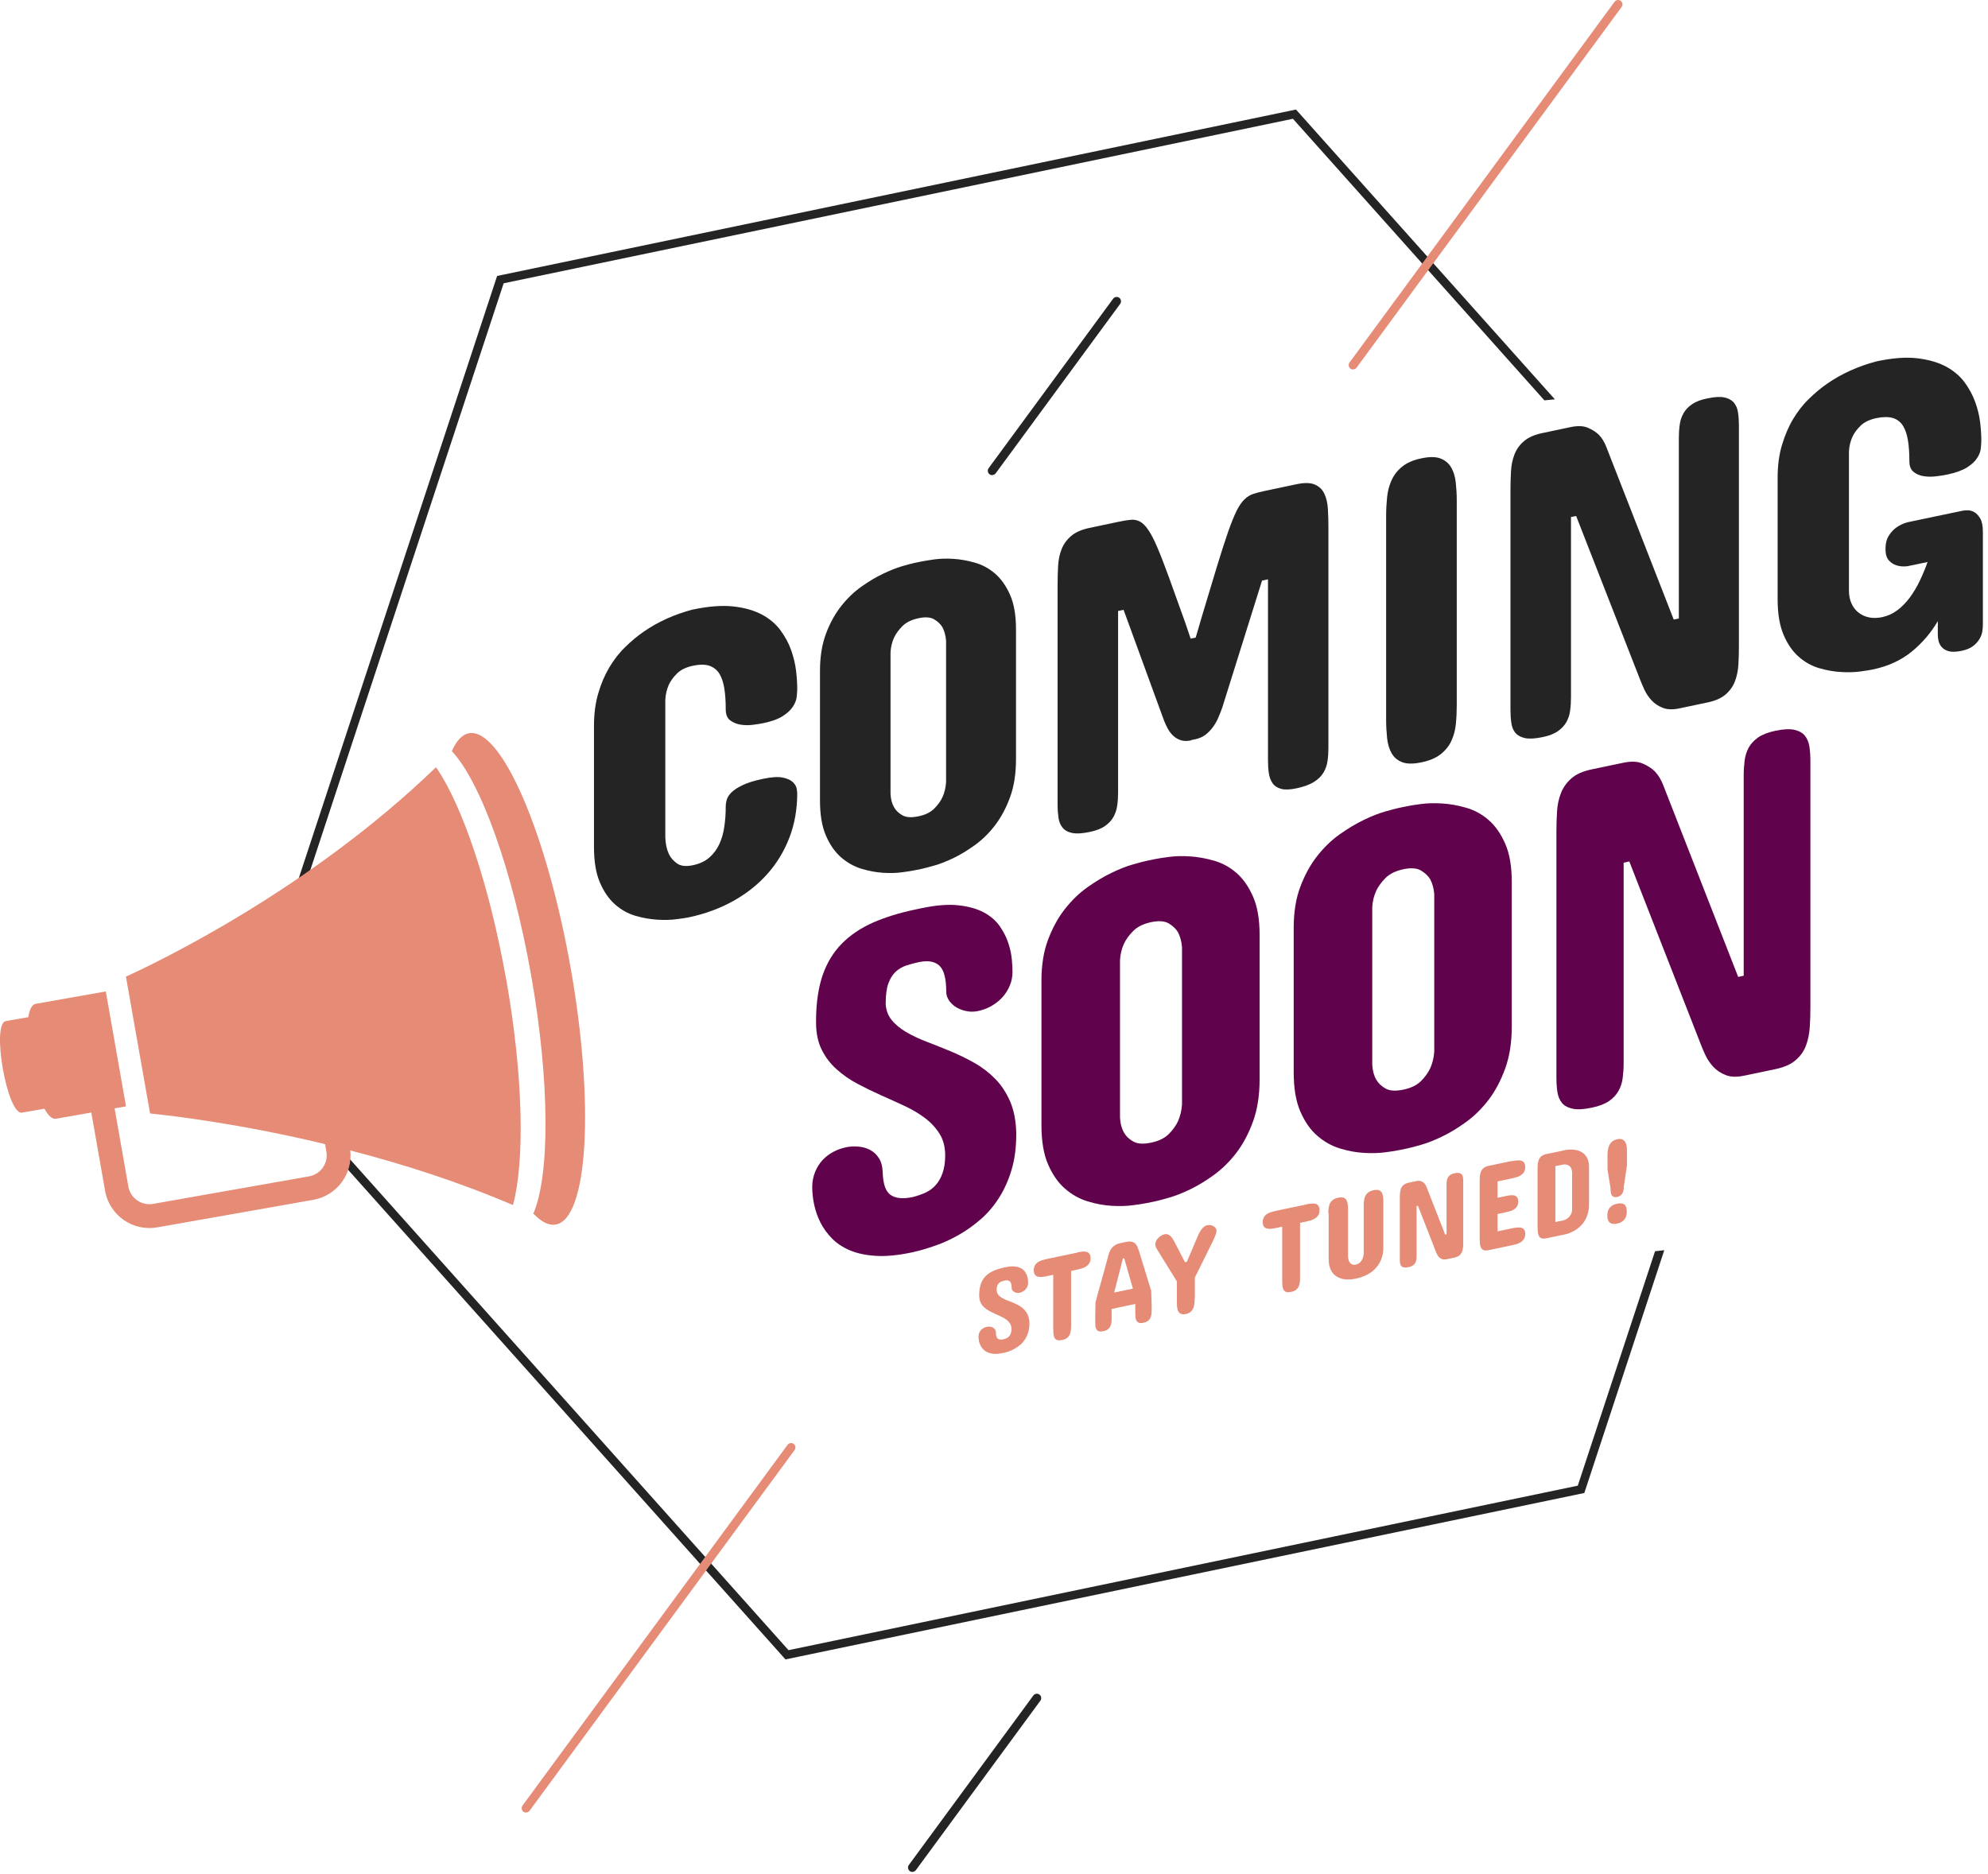 <svg width="228" height="215" viewBox="0 0 228 215" fill="none" xmlns="http://www.w3.org/2000/svg">
<path d="M79.493 69.914C81.283 69.534 82.823 69.424 84.113 69.564C85.403 69.704 86.493 70.024 87.383 70.494C88.273 70.974 88.983 71.574 89.513 72.304C90.053 73.034 90.463 73.794 90.743 74.594C91.023 75.394 91.213 76.194 91.303 76.964C91.393 77.744 91.433 78.424 91.433 79.004C91.433 79.254 91.413 79.564 91.373 79.924C91.333 80.294 91.193 80.664 90.943 81.044C90.703 81.424 90.313 81.794 89.783 82.134C89.253 82.474 88.503 82.754 87.523 82.954C87.193 83.024 86.793 83.084 86.303 83.144C85.813 83.204 85.343 83.194 84.893 83.114C84.443 83.034 84.043 82.864 83.723 82.614C83.393 82.354 83.233 81.944 83.233 81.354C83.233 80.454 83.183 79.664 83.073 78.974C82.963 78.284 82.773 77.714 82.503 77.274C82.223 76.834 81.843 76.534 81.353 76.364C80.863 76.204 80.243 76.204 79.473 76.364C78.673 76.534 78.063 76.834 77.633 77.264C77.203 77.694 76.893 78.134 76.693 78.574C76.463 79.104 76.333 79.674 76.303 80.274V96.074C76.333 96.794 76.463 97.414 76.693 97.914C76.883 98.354 77.203 98.724 77.633 99.034C78.063 99.344 78.673 99.414 79.473 99.244C80.233 99.084 80.863 98.794 81.353 98.364C81.843 97.934 82.223 97.424 82.503 96.814C82.783 96.204 82.973 95.534 83.073 94.804C83.183 94.064 83.233 93.314 83.233 92.524C83.233 92.274 83.273 92.004 83.353 91.724C83.433 91.444 83.623 91.154 83.913 90.874C84.203 90.584 84.633 90.314 85.203 90.044C85.773 89.774 86.543 89.534 87.523 89.334C88.503 89.124 89.253 89.084 89.783 89.194C90.313 89.304 90.693 89.484 90.943 89.724C91.183 89.964 91.333 90.214 91.373 90.484C91.413 90.754 91.433 90.924 91.433 91.004C91.433 92.834 91.133 94.524 90.533 96.084C89.933 97.644 89.083 99.044 87.983 100.274C86.883 101.504 85.573 102.534 84.053 103.374C82.533 104.214 80.863 104.824 79.043 105.214C78.753 105.274 78.273 105.354 77.613 105.434C76.953 105.524 76.223 105.544 75.403 105.494C74.593 105.444 73.753 105.304 72.893 105.054C72.033 104.804 71.243 104.364 70.543 103.744C69.833 103.124 69.253 102.284 68.803 101.224C68.343 100.164 68.123 98.804 68.123 97.144V83.244C68.123 81.884 68.283 80.644 68.613 79.534C68.933 78.424 69.363 77.424 69.893 76.534C70.423 75.654 71.023 74.874 71.713 74.214C72.393 73.544 73.093 72.964 73.813 72.464C75.473 71.314 77.363 70.464 79.493 69.904V69.914Z" fill="#242424"/>
<path d="M94.043 76.924C94.043 75.334 94.273 73.924 94.723 72.704C95.173 71.484 95.763 70.434 96.463 69.534C97.173 68.634 97.953 67.884 98.803 67.284C99.653 66.684 100.483 66.184 101.293 65.804C102.093 65.424 102.823 65.134 103.473 64.944C104.123 64.754 104.603 64.634 104.913 64.564L105.743 64.394C106.053 64.334 106.533 64.254 107.183 64.164C107.833 64.074 108.553 64.054 109.353 64.104C110.153 64.154 110.973 64.304 111.823 64.544C112.673 64.784 113.453 65.214 114.143 65.814C114.833 66.414 115.403 67.234 115.853 68.254C116.303 69.284 116.523 70.594 116.523 72.184V87.084C116.523 88.724 116.303 90.174 115.853 91.414C115.403 92.654 114.833 93.724 114.143 94.634C113.453 95.544 112.683 96.304 111.823 96.924C110.973 97.544 110.143 98.044 109.353 98.424C108.553 98.804 107.833 99.094 107.183 99.274C106.533 99.464 106.053 99.584 105.743 99.654L104.913 99.824C104.603 99.894 104.123 99.964 103.473 100.054C102.823 100.144 102.093 100.164 101.293 100.114C100.493 100.064 99.663 99.914 98.803 99.654C97.953 99.394 97.173 98.954 96.463 98.344C95.753 97.724 95.173 96.894 94.723 95.844C94.263 94.794 94.043 93.444 94.043 91.804V76.904V76.924ZM102.133 91.074C102.163 91.684 102.303 92.194 102.543 92.604C102.753 92.974 103.073 93.284 103.503 93.524C103.933 93.764 104.543 93.804 105.343 93.634C106.123 93.474 106.723 93.174 107.143 92.754C107.563 92.334 107.883 91.894 108.093 91.434C108.323 90.924 108.463 90.354 108.503 89.724V73.484C108.453 72.894 108.313 72.384 108.093 71.954C107.883 71.604 107.563 71.294 107.143 71.044C106.723 70.794 106.123 70.744 105.343 70.914C104.543 71.084 103.933 71.384 103.503 71.814C103.073 72.244 102.753 72.684 102.543 73.124C102.303 73.654 102.163 74.224 102.133 74.834V91.074Z" fill="#242424"/>
<path d="M136.623 84.924C136.153 85.024 135.753 85.014 135.413 84.904C135.083 84.794 134.793 84.624 134.543 84.384C134.303 84.154 134.093 83.884 133.923 83.564C133.753 83.254 133.613 82.944 133.493 82.634L128.863 69.954L128.233 70.084V90.864C128.233 91.394 128.203 91.904 128.133 92.384C128.073 92.864 127.923 93.304 127.703 93.704C127.483 94.104 127.153 94.454 126.723 94.754C126.293 95.054 125.703 95.284 124.953 95.434C124.103 95.614 123.443 95.644 122.953 95.544C122.463 95.444 122.103 95.234 121.853 94.924C121.613 94.614 121.453 94.244 121.393 93.784C121.333 93.334 121.293 92.844 121.293 92.314V67.004C121.293 66.294 121.313 65.584 121.353 64.894C121.393 64.204 121.523 63.574 121.753 62.994C121.983 62.414 122.343 61.914 122.843 61.484C123.343 61.054 124.043 60.744 124.953 60.554L128.273 59.854C128.823 59.734 129.293 59.664 129.673 59.624C130.053 59.584 130.413 59.654 130.733 59.824C131.053 59.994 131.383 60.314 131.693 60.784C132.013 61.244 132.363 61.924 132.743 62.814C133.123 63.704 133.563 64.854 134.073 66.244C134.573 67.644 135.193 69.364 135.923 71.394L136.553 73.254L137.133 73.134L137.913 70.474C138.583 68.244 139.153 66.354 139.623 64.804C140.093 63.264 140.513 61.984 140.863 60.964C141.223 59.954 141.543 59.164 141.823 58.594C142.103 58.024 142.403 57.594 142.723 57.284C143.043 56.974 143.383 56.764 143.763 56.644C144.133 56.524 144.593 56.404 145.133 56.294L148.693 55.544C149.603 55.354 150.303 55.364 150.803 55.584C151.303 55.804 151.663 56.154 151.893 56.644C152.123 57.124 152.253 57.704 152.293 58.374C152.333 59.044 152.353 59.744 152.353 60.454V85.764C152.353 86.294 152.323 86.804 152.253 87.284C152.193 87.764 152.033 88.204 151.793 88.614C151.553 89.024 151.183 89.384 150.693 89.694C150.203 90.004 149.543 90.244 148.693 90.424C147.943 90.584 147.353 90.604 146.923 90.484C146.493 90.364 146.163 90.154 145.953 89.844C145.733 89.534 145.593 89.154 145.523 88.704C145.453 88.254 145.423 87.764 145.423 87.234V66.454L144.743 66.594L140.163 81.214C140.033 81.574 139.883 81.944 139.723 82.324C139.563 82.704 139.353 83.064 139.113 83.394C138.873 83.724 138.583 84.024 138.263 84.274C137.943 84.524 137.543 84.694 137.093 84.794L136.603 84.894L136.623 84.924Z" fill="#242424"/>
<path d="M158.973 59.154C158.973 58.444 159.013 57.734 159.083 57.034C159.153 56.334 159.323 55.694 159.593 55.094C159.863 54.494 160.263 53.974 160.803 53.534C161.343 53.094 162.083 52.764 163.023 52.574C163.963 52.374 164.703 52.384 165.243 52.604C165.783 52.824 166.183 53.174 166.453 53.654C166.723 54.134 166.893 54.714 166.963 55.374C167.033 56.044 167.073 56.734 167.073 57.444V80.864C167.073 81.594 167.043 82.304 166.973 83.004C166.913 83.704 166.743 84.344 166.473 84.944C166.203 85.544 165.803 86.054 165.253 86.494C164.703 86.934 163.963 87.254 163.023 87.444C162.083 87.644 161.343 87.634 160.803 87.424C160.263 87.214 159.863 86.864 159.593 86.384C159.323 85.904 159.153 85.324 159.083 84.664C159.013 83.994 158.973 83.304 158.973 82.574V59.154Z" fill="#242424"/>
<path d="M191.953 71.064L192.543 70.944V50.264C192.543 49.734 192.573 49.224 192.643 48.734C192.703 48.244 192.853 47.804 193.073 47.414C193.293 47.014 193.613 46.674 194.053 46.374C194.483 46.074 195.073 45.844 195.823 45.694C196.653 45.524 197.303 45.484 197.783 45.594C198.263 45.704 198.623 45.904 198.873 46.204C199.113 46.504 199.273 46.884 199.333 47.344C199.403 47.804 199.433 48.304 199.433 48.834V74.094C199.433 74.824 199.413 75.534 199.373 76.224C199.333 76.914 199.203 77.554 198.983 78.134C198.763 78.724 198.403 79.224 197.913 79.654C197.413 80.084 196.723 80.394 195.833 80.574L192.613 81.254C191.853 81.414 191.213 81.394 190.703 81.194C190.193 80.994 189.763 80.714 189.423 80.344C189.083 79.974 188.813 79.574 188.603 79.134C188.403 78.694 188.243 78.324 188.123 78.014L180.763 59.184L180.173 59.304V79.984C180.173 80.514 180.143 81.024 180.073 81.514C180.013 82.004 179.863 82.444 179.643 82.834C179.423 83.224 179.093 83.574 178.663 83.874C178.233 84.174 177.643 84.404 176.893 84.554C176.043 84.734 175.383 84.764 174.893 84.664C174.403 84.554 174.043 84.354 173.793 84.064C173.553 83.764 173.393 83.384 173.333 82.924C173.263 82.464 173.233 81.964 173.233 81.434V56.174C173.233 55.464 173.253 54.754 173.293 54.054C173.333 53.354 173.463 52.714 173.693 52.124C173.923 51.534 174.283 51.024 174.783 50.604C175.283 50.174 175.983 49.864 176.893 49.674L180.113 48.994C180.923 48.824 181.593 48.844 182.103 49.064C182.613 49.284 183.033 49.544 183.363 49.864C183.723 50.234 184.003 50.694 184.213 51.234L191.963 71.084L191.953 71.064Z" fill="#242424"/>
<path d="M227.413 71.644C227.413 71.864 227.393 72.114 227.353 72.404C227.313 72.694 227.203 72.984 227.033 73.284C226.863 73.584 226.613 73.854 226.293 74.104C225.963 74.354 225.533 74.534 224.973 74.654C224.353 74.784 223.863 74.794 223.513 74.704C223.153 74.604 222.883 74.444 222.693 74.224C222.503 74.004 222.383 73.764 222.323 73.494C222.263 73.224 222.243 72.974 222.243 72.744V71.244C221.463 72.584 220.463 73.754 219.253 74.744C218.043 75.734 216.553 76.424 214.783 76.794C214.473 76.864 213.993 76.934 213.343 77.024C212.693 77.114 211.963 77.134 211.153 77.084C210.343 77.044 209.503 76.894 208.643 76.644C207.783 76.394 206.993 75.954 206.293 75.334C205.583 74.714 205.003 73.874 204.553 72.814C204.103 71.754 203.873 70.394 203.873 68.734V54.784C203.873 53.424 204.033 52.184 204.363 51.074C204.693 49.964 205.113 48.964 205.643 48.074C206.173 47.194 206.773 46.414 207.463 45.754C208.143 45.084 208.843 44.504 209.563 44.004C211.223 42.854 213.113 42.004 215.243 41.444C217.043 41.064 218.593 40.944 219.873 41.094C221.153 41.244 222.243 41.554 223.143 42.024C224.033 42.504 224.753 43.104 225.293 43.824C225.833 44.554 226.243 45.314 226.533 46.114C226.823 46.914 227.013 47.704 227.103 48.484C227.193 49.264 227.233 49.944 227.233 50.524C227.233 50.774 227.213 51.084 227.173 51.444C227.133 51.814 226.993 52.184 226.743 52.554C226.503 52.934 226.113 53.284 225.583 53.624C225.053 53.954 224.303 54.224 223.333 54.434C222.993 54.504 222.573 54.574 222.073 54.634C221.573 54.694 221.103 54.694 220.643 54.624C220.183 54.554 219.793 54.394 219.473 54.134C219.143 53.874 218.983 53.464 218.983 52.904C218.983 52.004 218.933 51.214 218.823 50.534C218.713 49.854 218.523 49.284 218.253 48.844C217.973 48.404 217.593 48.104 217.103 47.954C216.613 47.804 215.993 47.804 215.223 47.954C214.423 48.124 213.813 48.414 213.383 48.834C212.953 49.254 212.643 49.684 212.443 50.124C212.213 50.634 212.083 51.194 212.053 51.804V67.754C212.053 68.284 212.143 68.764 212.333 69.194C212.523 69.624 212.783 69.974 213.123 70.244C213.463 70.524 213.863 70.714 214.333 70.814C214.793 70.914 215.303 70.904 215.853 70.794C216.503 70.654 217.093 70.384 217.623 69.984C218.153 69.584 218.623 69.094 219.053 68.514C219.473 67.934 219.853 67.304 220.183 66.604C220.513 65.914 220.813 65.194 221.073 64.464L218.733 64.954C218.263 65.004 217.843 64.964 217.493 64.844C217.163 64.744 216.883 64.554 216.623 64.274C216.373 63.994 216.243 63.564 216.243 62.984C216.243 62.354 216.373 61.844 216.623 61.444C216.873 61.054 217.163 60.734 217.493 60.504C217.853 60.244 218.263 60.054 218.733 59.914L225.073 58.584C225.183 58.564 225.373 58.544 225.623 58.534C225.873 58.524 226.133 58.584 226.403 58.734C226.673 58.874 226.903 59.124 227.113 59.474C227.313 59.824 227.413 60.344 227.413 61.044V71.654V71.644Z" fill="#242424"/>
<path d="M101.572 115.014C101.592 115.784 101.812 116.434 102.232 116.964C102.652 117.494 103.222 117.964 103.912 118.374C104.612 118.784 105.402 119.154 106.282 119.494C107.172 119.834 108.072 120.194 109.012 120.584C109.942 120.974 110.852 121.414 111.742 121.914C112.632 122.414 113.422 123.024 114.132 123.744C114.842 124.464 115.402 125.324 115.842 126.324C116.272 127.324 116.512 128.514 116.552 129.894V130.114C116.552 131.634 116.372 132.994 116.012 134.194C115.652 135.394 115.172 136.464 114.572 137.404C113.972 138.344 113.282 139.154 112.482 139.854C111.682 140.544 110.852 141.144 109.972 141.644C109.092 142.144 108.212 142.554 107.312 142.864C106.412 143.184 105.572 143.434 104.772 143.614L104.502 143.674C102.962 143.994 101.622 144.124 100.462 144.054C99.302 143.984 98.312 143.774 97.482 143.424C96.652 143.074 95.962 142.614 95.402 142.044C94.852 141.474 94.412 140.864 94.082 140.204C93.752 139.544 93.522 138.864 93.372 138.174C93.232 137.484 93.152 136.824 93.152 136.194C93.152 135.564 93.262 134.964 93.482 134.434C93.702 133.904 93.982 133.454 94.332 133.074C94.682 132.694 95.092 132.384 95.552 132.134C96.012 131.894 96.492 131.714 97.002 131.604C97.472 131.504 97.952 131.474 98.452 131.524C98.952 131.564 99.402 131.694 99.812 131.914C100.222 132.134 100.552 132.454 100.812 132.864C101.072 133.284 101.212 133.804 101.232 134.424C101.272 135.804 101.572 136.684 102.152 137.074C102.732 137.464 103.562 137.544 104.652 137.314C105.192 137.184 105.692 137.004 106.162 136.794C106.622 136.574 107.012 136.284 107.342 135.904C107.672 135.534 107.922 135.074 108.112 134.524C108.302 133.974 108.402 133.314 108.402 132.534C108.402 131.574 108.192 130.754 107.762 130.064C107.332 129.374 106.782 128.774 106.092 128.254C105.402 127.734 104.622 127.264 103.732 126.854C102.842 126.444 101.942 126.024 101.022 125.624C100.102 125.214 99.202 124.774 98.322 124.304C97.442 123.834 96.652 123.284 95.952 122.654C95.242 122.024 94.682 121.284 94.252 120.434C93.822 119.584 93.602 118.554 93.592 117.354V116.914C93.612 114.934 93.872 113.234 94.362 111.814C94.862 110.394 95.592 109.204 96.562 108.224C97.532 107.244 98.722 106.444 100.132 105.824C101.542 105.204 103.162 104.704 104.992 104.324L105.702 104.174C107.362 103.824 108.772 103.714 109.932 103.844C111.092 103.974 112.052 104.244 112.822 104.654C113.592 105.064 114.192 105.584 114.642 106.214C115.082 106.844 115.412 107.484 115.632 108.144C115.852 108.804 115.982 109.424 116.042 110.024C116.102 110.624 116.122 111.104 116.122 111.474C116.122 112.024 116.022 112.554 115.812 113.054C115.602 113.554 115.322 113.994 114.972 114.384C114.622 114.774 114.202 115.104 113.722 115.384C113.242 115.664 112.722 115.854 112.162 115.974C111.732 116.064 111.292 116.074 110.862 115.984C110.432 115.904 110.042 115.754 109.692 115.554C109.352 115.344 109.072 115.094 108.852 114.774C108.632 114.454 108.522 114.114 108.522 113.744C108.522 112.224 108.252 111.234 107.722 110.754C107.192 110.274 106.402 110.144 105.372 110.364C104.882 110.464 104.412 110.594 103.952 110.744C103.492 110.894 103.082 111.134 102.732 111.454C102.382 111.774 102.102 112.224 101.892 112.784C101.682 113.344 101.582 114.094 101.582 115.044L101.572 115.014Z" fill="#60034C"/>
<path d="M119.442 112.474C119.442 110.704 119.692 109.134 120.202 107.784C120.712 106.434 121.352 105.254 122.142 104.254C122.932 103.254 123.792 102.424 124.742 101.754C125.692 101.084 126.612 100.534 127.512 100.104C128.412 99.674 129.212 99.354 129.942 99.154C130.662 98.944 131.202 98.804 131.542 98.734L132.462 98.544C132.802 98.474 133.342 98.384 134.062 98.294C134.782 98.194 135.592 98.174 136.482 98.234C137.372 98.284 138.282 98.454 139.232 98.724C140.182 98.994 141.042 99.464 141.812 100.134C142.582 100.804 143.212 101.714 143.712 102.854C144.212 103.994 144.462 105.454 144.462 107.234V123.814C144.462 125.644 144.212 127.244 143.712 128.624C143.212 130.004 142.582 131.204 141.812 132.214C141.042 133.224 140.182 134.074 139.232 134.764C138.282 135.454 137.362 136.014 136.482 136.434C135.592 136.864 134.792 137.174 134.062 137.384C133.342 137.594 132.802 137.734 132.462 137.804L131.542 137.994C131.202 138.064 130.662 138.154 129.942 138.244C129.222 138.344 128.412 138.364 127.512 138.314C126.612 138.264 125.692 138.094 124.742 137.804C123.792 137.514 122.922 137.024 122.142 136.344C121.352 135.664 120.712 134.734 120.202 133.564C119.692 132.394 119.442 130.894 119.442 129.064V112.484V112.474ZM128.452 128.214C128.492 128.894 128.642 129.454 128.912 129.924C129.142 130.334 129.502 130.674 129.982 130.944C130.462 131.214 131.142 131.254 132.032 131.064C132.902 130.884 133.572 130.554 134.042 130.084C134.512 129.614 134.862 129.124 135.102 128.614C135.352 128.044 135.512 127.414 135.562 126.714V108.644C135.512 107.994 135.352 107.424 135.102 106.934C134.872 106.544 134.512 106.204 134.042 105.924C133.572 105.644 132.902 105.594 132.032 105.774C131.142 105.964 130.462 106.294 129.982 106.774C129.502 107.254 129.142 107.744 128.912 108.234C128.642 108.824 128.482 109.464 128.452 110.134V128.204V128.214Z" fill="#60034C"/>
<path d="M148.372 106.404C148.372 104.634 148.622 103.064 149.132 101.714C149.642 100.364 150.282 99.184 151.072 98.184C151.862 97.184 152.722 96.354 153.672 95.684C154.622 95.014 155.542 94.464 156.442 94.034C157.342 93.604 158.142 93.284 158.872 93.084C159.592 92.874 160.132 92.734 160.472 92.664L161.392 92.474C161.732 92.404 162.272 92.314 162.992 92.224C163.712 92.124 164.522 92.104 165.402 92.164C166.292 92.214 167.202 92.384 168.152 92.654C169.102 92.924 169.962 93.394 170.732 94.064C171.502 94.734 172.132 95.644 172.632 96.784C173.132 97.924 173.382 99.384 173.382 101.164V117.744C173.382 119.574 173.132 121.174 172.632 122.554C172.132 123.934 171.502 125.134 170.732 126.144C169.962 127.154 169.102 128.004 168.152 128.694C167.202 129.384 166.282 129.944 165.402 130.364C164.512 130.794 163.712 131.104 162.992 131.314C162.272 131.524 161.732 131.664 161.392 131.734L160.472 131.924C160.132 131.994 159.592 132.084 158.872 132.174C158.152 132.274 157.342 132.294 156.442 132.244C155.542 132.194 154.622 132.024 153.672 131.734C152.722 131.444 151.852 130.954 151.072 130.274C150.282 129.594 149.642 128.664 149.132 127.494C148.622 126.324 148.372 124.824 148.372 122.994V106.414V106.404ZM157.382 122.144C157.422 122.824 157.572 123.384 157.842 123.844C158.072 124.254 158.432 124.594 158.912 124.864C159.392 125.134 160.072 125.174 160.962 124.984C161.832 124.804 162.502 124.474 162.972 124.004C163.442 123.534 163.792 123.044 164.032 122.534C164.282 121.964 164.442 121.334 164.492 120.634V102.564C164.442 101.914 164.282 101.344 164.032 100.864C163.792 100.474 163.442 100.134 162.972 99.854C162.502 99.574 161.832 99.524 160.962 99.704C160.072 99.894 159.392 100.224 158.912 100.704C158.432 101.184 158.072 101.674 157.842 102.164C157.572 102.754 157.412 103.394 157.382 104.064V122.134V122.144Z" fill="#60034C"/>
<path d="M199.332 112.064L199.982 111.924V88.914C199.982 88.324 200.022 87.754 200.092 87.214C200.162 86.674 200.322 86.184 200.562 85.744C200.802 85.304 201.172 84.924 201.642 84.584C202.122 84.254 202.782 84.004 203.612 83.824C204.532 83.634 205.262 83.594 205.792 83.714C206.322 83.834 206.732 84.054 207.002 84.394C207.272 84.724 207.442 85.144 207.522 85.654C207.592 86.164 207.632 86.714 207.632 87.304V115.414C207.632 116.224 207.612 117.014 207.562 117.784C207.512 118.554 207.372 119.264 207.132 119.914C206.892 120.564 206.492 121.134 205.942 121.604C205.392 122.084 204.612 122.424 203.622 122.634L200.042 123.384C199.192 123.564 198.482 123.544 197.912 123.314C197.342 123.094 196.872 122.774 196.492 122.364C196.112 121.954 195.812 121.504 195.582 121.014C195.352 120.524 195.182 120.114 195.052 119.764L186.862 98.814L186.212 98.954V121.964C186.212 122.554 186.172 123.124 186.102 123.664C186.032 124.204 185.872 124.694 185.622 125.134C185.382 125.574 185.012 125.964 184.542 126.294C184.062 126.624 183.402 126.884 182.572 127.054C181.632 127.254 180.892 127.294 180.352 127.174C179.812 127.054 179.402 126.834 179.132 126.504C178.862 126.174 178.692 125.754 178.612 125.244C178.542 124.734 178.502 124.184 178.502 123.594V95.484C178.502 94.694 178.522 93.904 178.572 93.124C178.612 92.344 178.762 91.634 179.022 90.974C179.272 90.324 179.682 89.754 180.232 89.274C180.782 88.794 181.562 88.454 182.582 88.244L186.162 87.494C187.062 87.304 187.802 87.334 188.372 87.574C188.942 87.814 189.412 88.114 189.772 88.464C190.172 88.884 190.482 89.384 190.722 89.984L199.352 112.064H199.332Z" fill="#60034C"/>
<path d="M189.813 143.524L180.953 170.414L90.433 189.284L28.833 120.314L57.763 32.494L148.283 13.624L177.123 45.924L178.323 45.804L148.633 12.564L57.013 31.654L27.743 120.544L90.083 190.344L181.703 171.254L190.873 143.404L189.813 143.524Z" fill="#242424"/>
<path d="M114.323 148.034C114.323 148.224 114.383 148.384 114.493 148.524C114.603 148.654 114.743 148.774 114.913 148.874C115.083 148.974 115.283 149.074 115.503 149.154C115.723 149.234 115.953 149.334 116.183 149.424C116.413 149.514 116.643 149.634 116.863 149.754C117.083 149.874 117.283 150.034 117.453 150.214C117.633 150.394 117.773 150.604 117.883 150.854C117.993 151.104 118.053 151.394 118.063 151.744V151.804C118.063 152.184 118.013 152.524 117.923 152.824C117.833 153.124 117.713 153.394 117.563 153.624C117.413 153.854 117.243 154.064 117.043 154.234C116.843 154.404 116.633 154.554 116.413 154.684C116.193 154.804 115.973 154.914 115.753 154.994C115.533 155.074 115.323 155.134 115.123 155.184H115.053C114.673 155.274 114.333 155.314 114.043 155.294C113.753 155.274 113.503 155.224 113.303 155.134C113.093 155.044 112.923 154.934 112.783 154.794C112.643 154.654 112.533 154.504 112.453 154.334C112.373 154.164 112.313 154.004 112.273 153.824C112.233 153.654 112.223 153.484 112.223 153.334C112.223 153.184 112.253 153.024 112.303 152.894C112.353 152.764 112.423 152.654 112.513 152.554C112.603 152.464 112.703 152.384 112.813 152.324C112.933 152.264 113.053 152.224 113.173 152.194C113.293 152.174 113.413 152.164 113.533 152.174C113.653 152.184 113.773 152.214 113.873 152.274C113.973 152.324 114.053 152.404 114.123 152.514C114.193 152.614 114.223 152.744 114.223 152.904C114.223 153.244 114.313 153.464 114.453 153.564C114.593 153.664 114.803 153.684 115.073 153.624C115.213 153.594 115.333 153.544 115.453 153.494C115.563 153.444 115.663 153.364 115.743 153.274C115.823 153.184 115.883 153.064 115.933 152.934C115.983 152.794 116.003 152.634 116.003 152.444C116.003 152.204 115.953 151.994 115.843 151.824C115.733 151.654 115.603 151.504 115.423 151.374C115.253 151.244 115.053 151.124 114.833 151.024C114.613 150.924 114.383 150.824 114.153 150.714C113.923 150.614 113.703 150.504 113.483 150.384C113.263 150.264 113.063 150.134 112.893 149.974C112.713 149.814 112.573 149.634 112.473 149.424C112.363 149.214 112.313 148.954 112.303 148.654V148.544C112.303 148.054 112.373 147.624 112.493 147.274C112.613 146.924 112.803 146.624 113.043 146.374C113.283 146.134 113.583 145.934 113.933 145.774C114.283 145.624 114.683 145.494 115.143 145.394L115.323 145.354C115.733 145.264 116.093 145.244 116.373 145.274C116.663 145.304 116.903 145.374 117.093 145.474C117.283 145.574 117.433 145.704 117.543 145.864C117.653 146.024 117.733 146.184 117.793 146.344C117.843 146.504 117.883 146.664 117.893 146.814C117.903 146.964 117.913 147.084 117.913 147.174C117.913 147.314 117.883 147.444 117.833 147.564C117.783 147.684 117.713 147.794 117.623 147.894C117.533 147.994 117.433 148.074 117.313 148.144C117.193 148.214 117.063 148.264 116.923 148.294C116.813 148.314 116.703 148.314 116.603 148.294C116.493 148.274 116.393 148.234 116.313 148.184C116.223 148.134 116.153 148.064 116.103 147.994C116.053 147.914 116.023 147.834 116.023 147.734C116.023 147.354 115.953 147.104 115.823 146.984C115.693 146.864 115.493 146.834 115.233 146.884C115.113 146.914 114.993 146.944 114.883 146.984C114.773 147.024 114.663 147.084 114.583 147.164C114.493 147.244 114.423 147.354 114.373 147.494C114.323 147.634 114.293 147.824 114.293 148.054L114.323 148.034Z" fill="#E58B76"/>
<path d="M123.533 143.664C123.713 143.624 123.892 143.594 124.072 143.574C124.252 143.554 124.422 143.554 124.572 143.584C124.722 143.614 124.842 143.694 124.932 143.804C125.022 143.914 125.072 144.084 125.072 144.324C125.072 144.564 125.022 144.744 124.932 144.894C124.842 145.044 124.722 145.164 124.572 145.264C124.422 145.364 124.262 145.434 124.072 145.494C123.892 145.544 123.713 145.594 123.533 145.634L122.842 145.784V151.914C122.842 152.114 122.842 152.304 122.822 152.494C122.802 152.684 122.772 152.864 122.712 153.024C122.652 153.184 122.553 153.324 122.413 153.444C122.273 153.564 122.072 153.654 121.812 153.704C121.553 153.754 121.353 153.754 121.223 153.704C121.083 153.644 120.983 153.544 120.923 153.414C120.863 153.284 120.822 153.124 120.812 152.934C120.803 152.744 120.792 152.554 120.792 152.354V146.224L120.102 146.374C119.922 146.414 119.743 146.444 119.562 146.464C119.382 146.484 119.213 146.484 119.062 146.444C118.912 146.414 118.792 146.334 118.702 146.224C118.612 146.114 118.562 145.944 118.562 145.714C118.562 145.484 118.612 145.284 118.702 145.134C118.792 144.984 118.912 144.864 119.062 144.764C119.213 144.664 119.373 144.594 119.562 144.544C119.743 144.494 119.922 144.444 120.102 144.404L123.542 143.684L123.533 143.664Z" fill="#E58B76"/>
<path d="M132.032 148.054C132.032 148.364 132.052 148.684 132.062 149.004C132.072 149.324 132.082 149.644 132.082 149.944V150.154C132.082 150.334 132.082 150.504 132.062 150.664C132.052 150.834 132.012 150.984 131.962 151.124C131.902 151.264 131.812 151.394 131.682 151.494C131.552 151.604 131.382 151.674 131.152 151.724C130.922 151.774 130.742 151.774 130.612 151.724C130.482 151.674 130.392 151.584 130.332 151.474C130.272 151.354 130.232 151.214 130.222 151.054C130.212 150.894 130.202 150.724 130.202 150.544V149.574L127.492 150.144V151.114C127.492 151.294 127.492 151.464 127.472 151.624C127.462 151.794 127.422 151.944 127.362 152.094C127.302 152.234 127.212 152.354 127.082 152.464C126.952 152.574 126.772 152.644 126.542 152.694C126.312 152.744 126.122 152.744 126.002 152.694C125.872 152.644 125.782 152.554 125.722 152.434C125.662 152.314 125.632 152.174 125.622 152.014C125.622 151.854 125.612 151.684 125.612 151.504V151.294C125.612 151.154 125.612 151.004 125.612 150.834C125.612 150.674 125.612 150.504 125.622 150.344C125.622 150.174 125.622 150.014 125.632 149.844C125.632 149.684 125.632 149.524 125.642 149.374C125.872 148.524 126.102 147.664 126.352 146.794C126.602 145.924 126.832 145.054 127.062 144.204C127.102 144.024 127.162 143.844 127.222 143.674C127.282 143.504 127.372 143.344 127.472 143.204C127.572 143.064 127.712 142.944 127.872 142.834C128.032 142.724 128.242 142.654 128.492 142.594L129.172 142.454C129.422 142.404 129.622 142.394 129.792 142.434C129.962 142.474 130.092 142.534 130.192 142.634C130.292 142.734 130.382 142.854 130.442 142.994C130.502 143.144 130.562 143.294 130.612 143.454L132.022 148.034L132.032 148.054ZM127.782 148.264L129.932 147.814L128.932 144.324L128.782 144.354L127.782 148.264Z" fill="#E58B76"/>
<path d="M137.013 148.944C137.013 149.134 137.013 149.334 136.983 149.524C136.963 149.714 136.923 149.894 136.853 150.054C136.783 150.214 136.683 150.354 136.553 150.474C136.413 150.594 136.233 150.674 136.003 150.724C135.763 150.774 135.573 150.764 135.443 150.704C135.303 150.644 135.203 150.544 135.133 150.414C135.063 150.284 135.023 150.124 135.003 149.944C134.983 149.764 134.973 149.574 134.973 149.384V146.984L132.963 143.734C132.853 143.564 132.753 143.394 132.653 143.234C132.553 143.064 132.503 142.894 132.503 142.704C132.503 142.584 132.543 142.444 132.613 142.304C132.683 142.164 132.813 142.014 132.993 141.864C133.193 141.714 133.383 141.614 133.563 141.574C133.703 141.544 133.823 141.554 133.933 141.594C134.043 141.634 134.143 141.694 134.233 141.774C134.323 141.854 134.403 141.954 134.473 142.064C134.543 142.174 134.613 142.294 134.673 142.404L135.903 144.784L136.123 144.734L137.353 141.834C137.413 141.694 137.473 141.554 137.553 141.414C137.623 141.274 137.703 141.144 137.793 141.024C137.883 140.904 137.983 140.804 138.093 140.714C138.203 140.624 138.323 140.574 138.463 140.544C138.553 140.524 138.653 140.514 138.743 140.524C138.833 140.524 138.933 140.554 139.033 140.584C139.213 140.654 139.333 140.754 139.413 140.864C139.483 140.974 139.523 141.094 139.523 141.214C139.523 141.294 139.483 141.434 139.413 141.644C139.343 141.844 139.223 142.114 139.063 142.444L137.033 146.544V148.944H137.013Z" fill="#E58B76"/>
<path d="M149.792 138.154C149.972 138.114 150.152 138.084 150.332 138.064C150.512 138.044 150.682 138.044 150.832 138.074C150.982 138.104 151.102 138.184 151.192 138.294C151.282 138.404 151.332 138.574 151.332 138.814C151.332 139.054 151.282 139.234 151.192 139.384C151.102 139.534 150.982 139.654 150.832 139.754C150.682 139.854 150.522 139.924 150.332 139.984C150.152 140.034 149.972 140.084 149.792 140.124L149.102 140.264V146.394C149.102 146.594 149.102 146.784 149.082 146.974C149.072 147.164 149.032 147.344 148.972 147.504C148.912 147.664 148.812 147.804 148.672 147.924C148.532 148.044 148.332 148.134 148.082 148.184C147.822 148.234 147.622 148.234 147.482 148.184C147.342 148.124 147.242 148.024 147.182 147.894C147.122 147.764 147.082 147.604 147.072 147.414C147.062 147.224 147.052 147.034 147.052 146.834V140.704L146.362 140.854C146.182 140.894 146.002 140.924 145.822 140.944C145.642 140.964 145.472 140.964 145.322 140.924C145.172 140.894 145.052 140.814 144.962 140.704C144.872 140.594 144.822 140.424 144.822 140.194C144.822 139.964 144.872 139.764 144.962 139.614C145.052 139.464 145.172 139.344 145.322 139.244C145.472 139.144 145.632 139.074 145.822 139.024C146.002 138.974 146.182 138.924 146.362 138.884L149.792 138.164V138.154Z" fill="#E58B76"/>
<path d="M152.343 139.194C152.343 138.994 152.353 138.804 152.373 138.604C152.393 138.414 152.443 138.234 152.513 138.074C152.583 137.914 152.703 137.764 152.853 137.644C153.003 137.524 153.203 137.434 153.473 137.384C153.733 137.334 153.943 137.334 154.093 137.384C154.243 137.444 154.353 137.534 154.433 137.674C154.503 137.804 154.553 137.964 154.573 138.154C154.593 138.344 154.603 138.534 154.603 138.724V144.164C154.613 144.364 154.653 144.534 154.723 144.674C154.753 144.734 154.783 144.794 154.833 144.854C154.873 144.914 154.933 144.954 154.993 144.994C155.053 145.034 155.123 145.054 155.213 145.074C155.293 145.084 155.393 145.074 155.503 145.054C155.613 145.034 155.703 144.994 155.793 144.944C155.883 144.894 155.953 144.844 156.013 144.774C156.073 144.714 156.123 144.644 156.173 144.564C156.213 144.494 156.253 144.414 156.283 144.344C156.353 144.174 156.393 143.984 156.403 143.784V138.344C156.403 138.144 156.403 137.954 156.433 137.754C156.453 137.564 156.493 137.384 156.573 137.224C156.643 137.064 156.763 136.914 156.903 136.794C157.053 136.674 157.263 136.584 157.523 136.524C157.783 136.464 157.993 136.474 158.143 136.524C158.293 136.584 158.403 136.674 158.483 136.814C158.553 136.944 158.603 137.104 158.623 137.284C158.643 137.464 158.653 137.664 158.653 137.854V143.114C158.653 143.594 158.573 144.024 158.423 144.424C158.273 144.814 158.053 145.164 157.783 145.464C157.503 145.764 157.173 146.014 156.793 146.214C156.403 146.414 155.983 146.564 155.523 146.664C155.053 146.764 154.633 146.784 154.243 146.744C153.863 146.694 153.533 146.584 153.253 146.394C152.973 146.204 152.763 145.954 152.613 145.624C152.463 145.294 152.383 144.904 152.383 144.434V139.174L152.343 139.194Z" fill="#E58B76"/>
<path d="M165.743 141.614L165.903 141.584V135.854C165.903 135.704 165.903 135.564 165.933 135.434C165.953 135.304 165.993 135.174 166.053 135.064C166.113 134.954 166.203 134.854 166.323 134.774C166.443 134.694 166.603 134.624 166.813 134.584C167.043 134.534 167.223 134.524 167.353 134.554C167.483 134.584 167.583 134.644 167.653 134.724C167.723 134.804 167.763 134.914 167.783 135.034C167.803 135.164 167.813 135.304 167.813 135.444V142.454C167.813 142.654 167.813 142.854 167.793 143.044C167.783 143.234 167.743 143.414 167.683 143.574C167.623 143.734 167.523 143.874 167.383 143.994C167.243 144.114 167.053 144.194 166.803 144.254L165.913 144.444C165.703 144.484 165.523 144.484 165.383 144.424C165.243 144.374 165.123 144.294 165.023 144.184C164.933 144.084 164.853 143.974 164.793 143.844C164.733 143.724 164.693 143.624 164.663 143.534L162.623 138.314L162.463 138.344V144.074C162.463 144.224 162.463 144.364 162.433 144.494C162.413 144.624 162.373 144.754 162.313 144.864C162.253 144.974 162.163 145.074 162.043 145.154C161.923 145.234 161.763 145.304 161.553 145.344C161.323 145.394 161.133 145.404 161.003 145.374C160.863 145.344 160.763 145.294 160.703 145.204C160.633 145.124 160.593 145.014 160.573 144.894C160.553 144.764 160.543 144.634 160.543 144.484V137.474C160.543 137.274 160.543 137.084 160.563 136.884C160.573 136.694 160.613 136.514 160.673 136.344C160.733 136.174 160.833 136.044 160.973 135.924C161.113 135.804 161.303 135.724 161.553 135.664L162.443 135.474C162.673 135.424 162.853 135.434 162.993 135.494C163.133 135.554 163.253 135.624 163.343 135.714C163.443 135.814 163.523 135.944 163.583 136.094L165.733 141.594L165.743 141.614Z" fill="#E58B76"/>
<path d="M173.363 133.204C173.543 133.164 173.723 133.134 173.913 133.114C174.093 133.094 174.263 133.094 174.413 133.124C174.563 133.154 174.683 133.234 174.783 133.344C174.873 133.454 174.923 133.624 174.923 133.864C174.923 134.104 174.873 134.294 174.783 134.444C174.693 134.594 174.563 134.714 174.413 134.814C174.263 134.914 174.093 134.984 173.913 135.034C173.733 135.084 173.543 135.134 173.363 135.174L171.753 135.514V137.394L172.603 137.214C172.783 137.174 172.963 137.144 173.143 137.114C173.323 137.084 173.483 137.094 173.633 137.114C173.773 137.144 173.893 137.214 173.983 137.324C174.073 137.434 174.123 137.594 174.123 137.824C174.123 138.054 174.073 138.244 173.983 138.384C173.893 138.524 173.773 138.644 173.633 138.734C173.493 138.824 173.333 138.894 173.143 138.944C172.963 138.994 172.783 139.034 172.603 139.074L171.753 139.254V141.244L173.363 140.904C173.543 140.864 173.723 140.834 173.913 140.814C174.093 140.794 174.263 140.794 174.413 140.814C174.563 140.844 174.683 140.914 174.783 141.024C174.873 141.134 174.923 141.304 174.923 141.534C174.923 141.764 174.873 141.974 174.773 142.124C174.673 142.274 174.553 142.404 174.403 142.494C174.253 142.594 174.083 142.664 173.903 142.714C173.713 142.764 173.533 142.814 173.363 142.844L170.713 143.404C170.463 143.454 170.263 143.454 170.133 143.384C169.993 143.324 169.893 143.224 169.833 143.084C169.773 142.944 169.733 142.784 169.723 142.604C169.713 142.414 169.703 142.224 169.703 142.024V135.534C169.703 135.334 169.703 135.144 169.723 134.954C169.733 134.764 169.773 134.584 169.833 134.424C169.893 134.264 169.993 134.124 170.133 133.994C170.273 133.864 170.463 133.784 170.713 133.734L173.363 133.174V133.204Z" fill="#E58B76"/>
<path d="M179.313 131.954C179.723 131.864 180.103 131.844 180.463 131.874C180.813 131.904 181.123 131.994 181.393 132.154C181.663 132.314 181.863 132.524 182.013 132.804C182.163 133.084 182.243 133.434 182.243 133.854V138.134C182.243 138.494 182.203 138.814 182.133 139.104C182.053 139.394 181.953 139.654 181.833 139.884C181.713 140.114 181.573 140.314 181.413 140.484C181.253 140.654 181.093 140.804 180.933 140.924C180.543 141.214 180.103 141.434 179.613 141.564L177.373 142.034C177.113 142.084 176.913 142.084 176.773 142.034C176.633 141.974 176.533 141.874 176.473 141.734C176.413 141.594 176.373 141.434 176.363 141.254C176.353 141.064 176.343 140.874 176.343 140.674V134.164C176.343 133.964 176.343 133.774 176.363 133.584C176.373 133.394 176.413 133.214 176.473 133.054C176.533 132.894 176.633 132.754 176.773 132.634C176.913 132.514 177.113 132.424 177.373 132.374L179.333 131.964L179.313 131.954ZM178.383 133.764V140.174L179.263 139.994C179.453 139.944 179.633 139.864 179.783 139.744C179.843 139.694 179.913 139.644 179.973 139.574C180.033 139.504 180.093 139.424 180.143 139.344C180.193 139.254 180.233 139.154 180.263 139.044C180.293 138.934 180.303 138.804 180.303 138.664V134.584C180.303 134.434 180.293 134.304 180.263 134.194C180.233 134.084 180.193 133.984 180.143 133.914C180.093 133.834 180.033 133.774 179.973 133.734C179.913 133.684 179.843 133.654 179.783 133.624C179.633 133.574 179.453 133.554 179.263 133.584L178.383 133.764Z" fill="#E58B76"/>
<path d="M186.233 135.974C186.233 136.124 186.233 136.264 186.213 136.404C186.193 136.544 186.163 136.674 186.113 136.794C186.063 136.914 185.983 137.014 185.883 137.104C185.783 137.194 185.643 137.254 185.473 137.294C185.303 137.334 185.163 137.324 185.063 137.284C184.963 137.234 184.883 137.164 184.833 137.074C184.783 136.974 184.743 136.864 184.733 136.724C184.713 136.584 184.713 136.444 184.713 136.304L184.363 134.144V132.454C184.363 132.264 184.383 132.064 184.413 131.874C184.443 131.684 184.503 131.504 184.583 131.344C184.663 131.184 184.773 131.044 184.923 130.924C185.073 130.804 185.253 130.724 185.483 130.674C185.713 130.624 185.903 130.634 186.043 130.694C186.183 130.754 186.303 130.844 186.383 130.974C186.463 131.104 186.523 131.254 186.553 131.434C186.583 131.614 186.593 131.794 186.593 131.994V133.694L186.253 135.974H186.233ZM186.573 138.974C186.573 139.364 186.473 139.674 186.283 139.904C186.093 140.134 185.813 140.284 185.463 140.354C185.103 140.434 184.823 140.394 184.633 140.244C184.443 140.094 184.343 139.834 184.343 139.434C184.343 139.034 184.443 138.734 184.633 138.514C184.823 138.294 185.103 138.144 185.463 138.074C185.833 137.994 186.113 138.024 186.303 138.164C186.483 138.304 186.573 138.574 186.573 138.974Z" fill="#E58B76"/>
<path d="M58.063 112.414C56.133 101.494 52.993 92.294 50.003 88.004C35.593 101.934 18.293 110.274 14.443 112.024L17.213 127.724C19.733 127.974 27.543 128.894 37.283 131.234L37.433 132.104C37.663 133.434 36.773 134.704 35.453 134.934L17.553 138.094C16.223 138.324 14.953 137.434 14.723 136.114L13.143 127.134L14.453 126.904L12.133 113.724L4.103 115.144C3.653 115.224 3.383 115.804 3.253 116.674L0.673 117.124C-1.027 117.424 0.833 127.924 2.523 127.624L5.103 127.174C5.523 127.954 5.973 128.404 6.433 128.324L10.473 127.614L12.053 136.594C12.543 139.404 15.233 141.284 18.043 140.784L35.943 137.624C38.643 137.144 40.473 134.644 40.173 131.964C46.073 133.484 52.503 135.524 58.833 138.224C60.193 133.194 60.013 123.414 58.073 112.424L58.063 112.414Z" fill="#E58B76"/>
<path d="M53.802 84.104C53.002 84.244 52.342 84.964 51.822 86.164C55.092 89.624 58.772 99.694 60.922 111.904C63.082 124.154 63.062 134.894 61.152 139.244C61.182 139.264 61.222 139.274 61.262 139.294C62.122 140.174 62.962 140.604 63.732 140.464C67.432 139.814 68.202 126.664 65.462 111.104C62.722 95.544 57.492 83.454 53.792 84.104H53.802Z" fill="#E58B76"/>
<path d="M155.182 42.384C155.082 42.384 154.972 42.354 154.882 42.284C154.662 42.124 154.612 41.804 154.772 41.584L185.172 0.204C185.332 -0.016 185.652 -0.066 185.872 0.094C186.092 0.254 186.142 0.574 185.982 0.794L155.582 42.174C155.482 42.304 155.332 42.374 155.182 42.374V42.384Z" fill="#E58B76"/>
<path d="M60.333 207.914C60.233 207.914 60.123 207.884 60.033 207.814C59.813 207.654 59.763 207.334 59.923 207.114L90.323 165.734C90.483 165.514 90.803 165.464 91.023 165.624C91.243 165.784 91.293 166.104 91.133 166.324L60.733 207.704C60.633 207.834 60.483 207.904 60.333 207.904V207.914Z" fill="#E58B76"/>
<path d="M104.642 214.724C104.542 214.724 104.432 214.694 104.342 214.624C104.122 214.464 104.072 214.144 104.232 213.924L118.512 194.484C118.672 194.264 118.992 194.214 119.212 194.374C119.432 194.534 119.482 194.854 119.322 195.074L105.042 214.514C104.942 214.644 104.792 214.714 104.642 214.714V214.724Z" fill="#242424"/>
<path d="M113.793 54.504C113.693 54.504 113.583 54.474 113.493 54.404C113.273 54.244 113.223 53.924 113.383 53.704L127.663 34.264C127.823 34.044 128.143 33.994 128.363 34.154C128.583 34.314 128.633 34.634 128.473 34.854L114.193 54.294C114.093 54.424 113.943 54.494 113.793 54.494V54.504Z" fill="#242424"/>
</svg>

